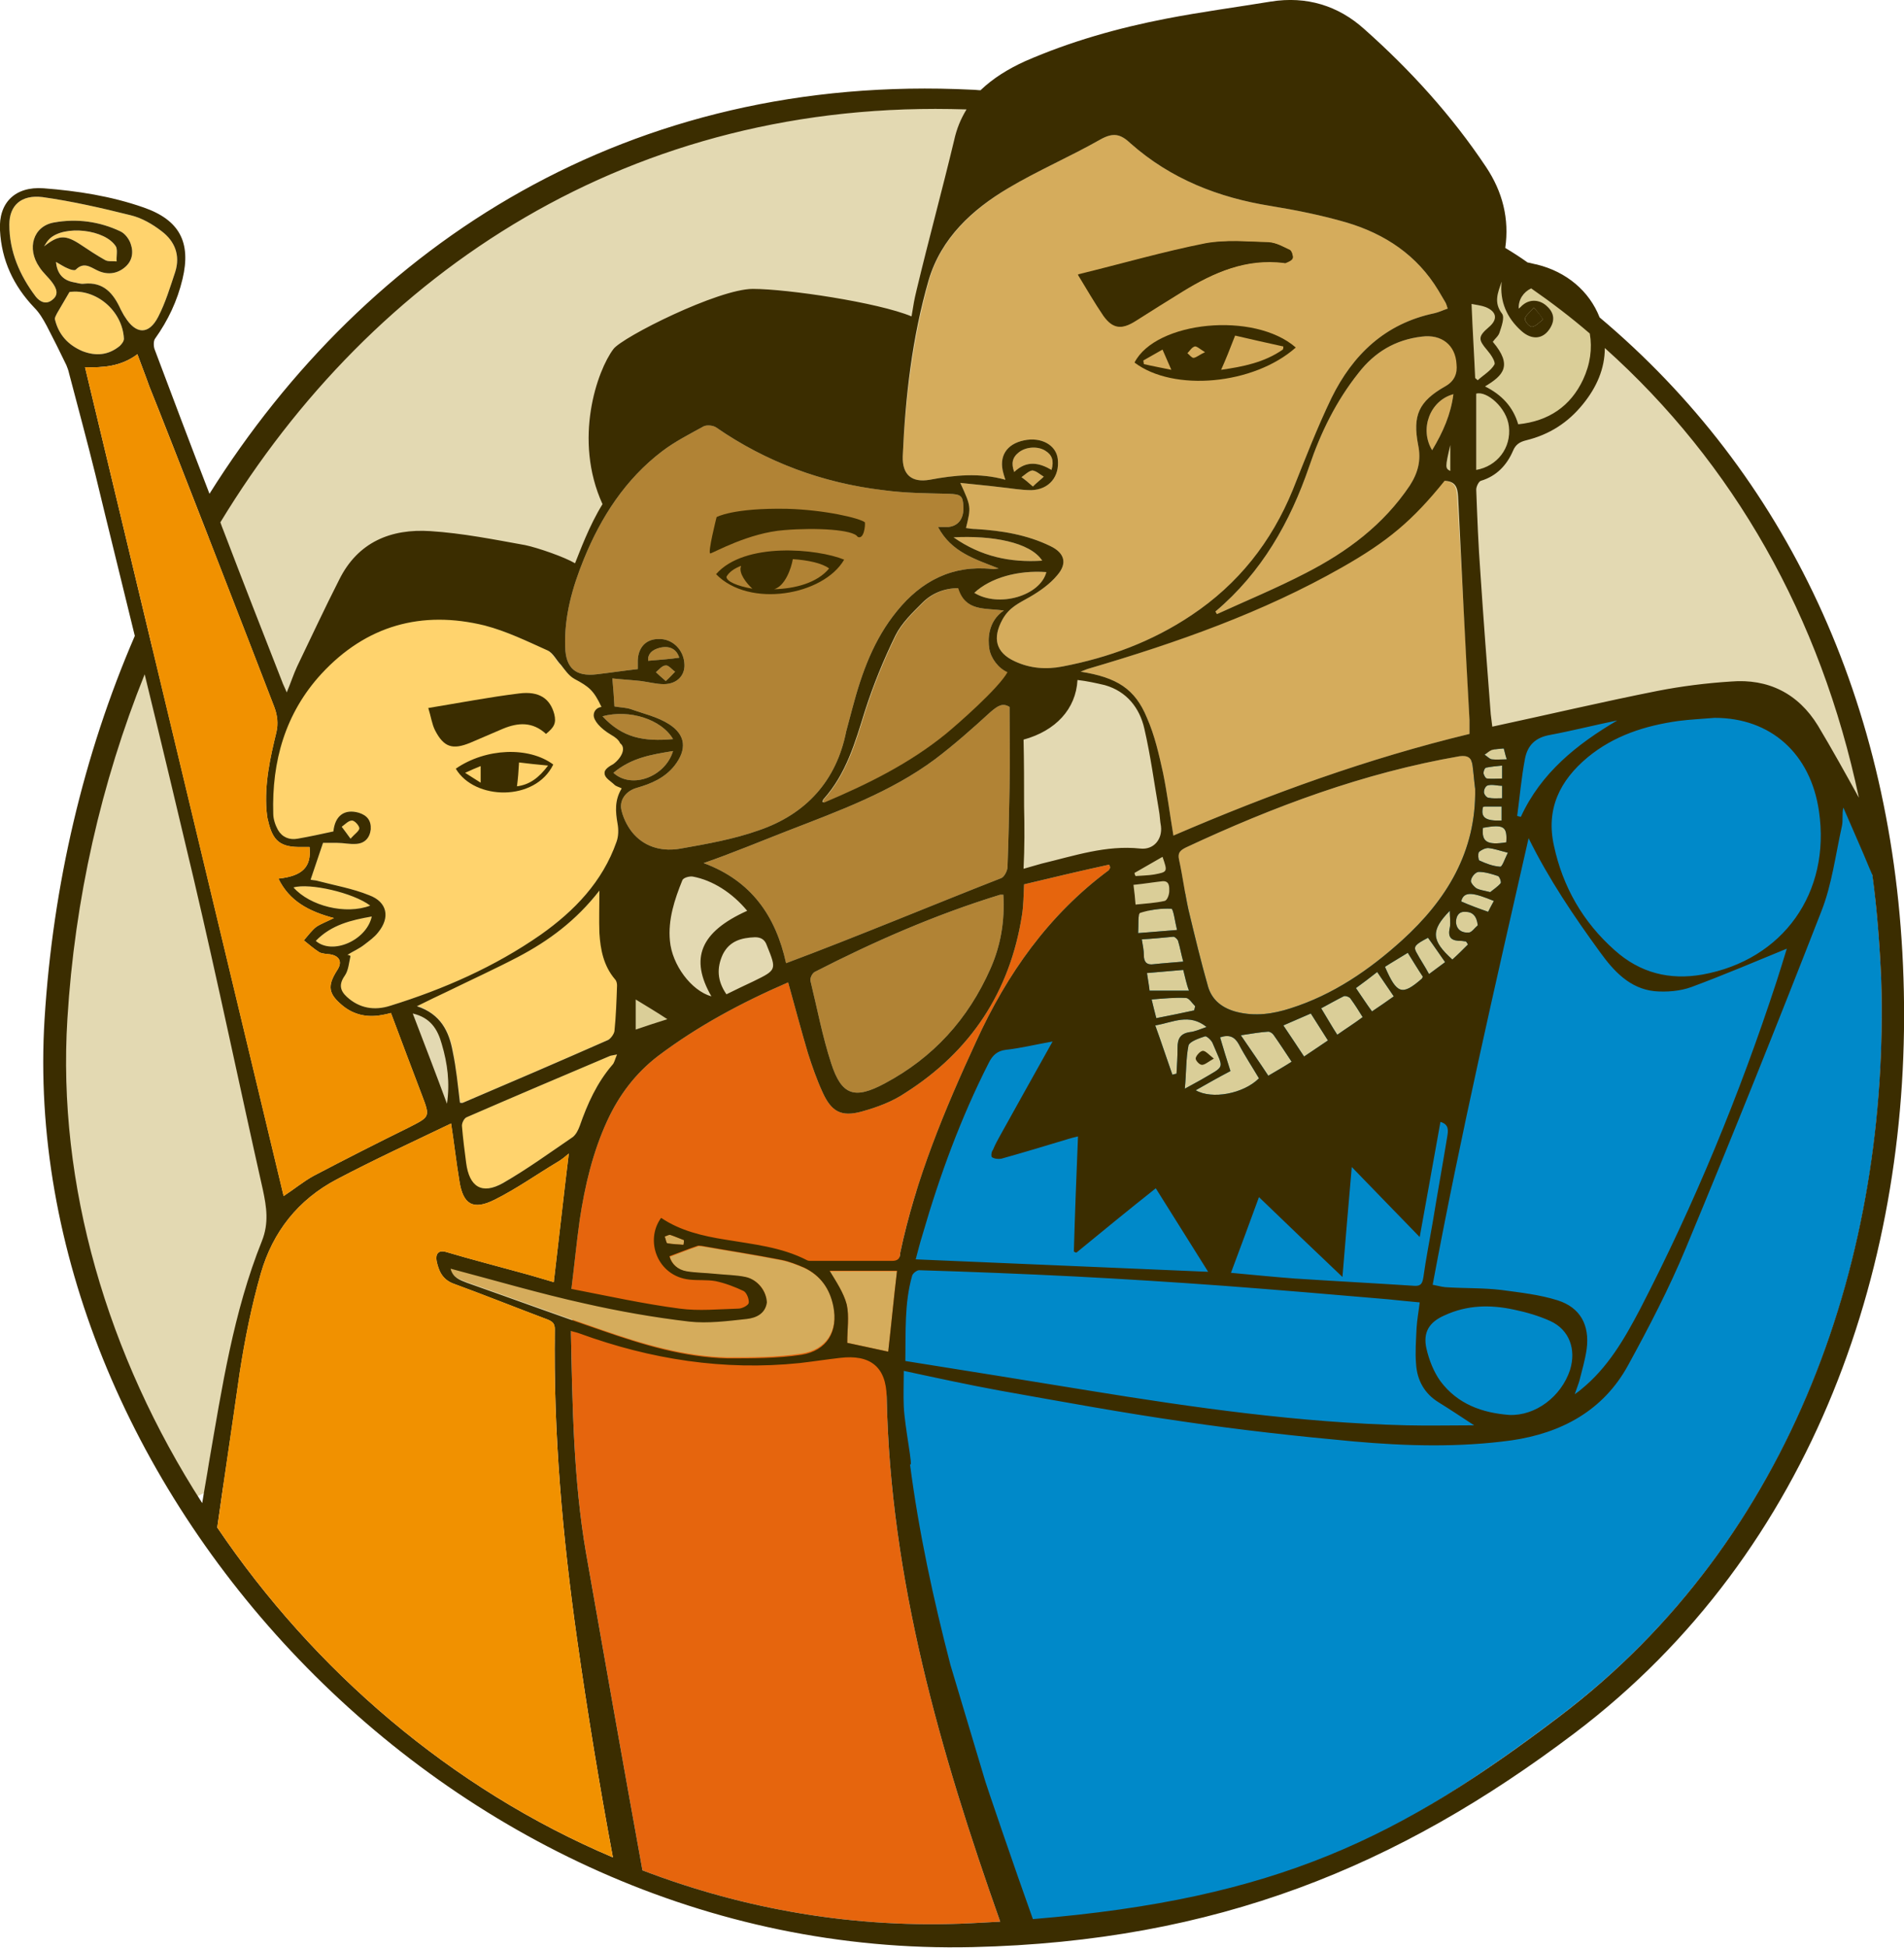 <svg xmlns="http://www.w3.org/2000/svg" xmlns:xlink="http://www.w3.org/1999/xlink" version="1.1" id="Layer_1" x="0" y="0" viewBox="0 0 367.2 375.5" xml:space="preserve" enable-background="new 0 0 367.2 375.5">
  <style type="text/css">
    
	.st0{fill:#E3D9B2;}
	.st1{fill:#E6650D;}
	.st2{fill:#B18335;}
	.st3{fill:#0089C9;}
	.st4{fill:#D5AC5C;}
	.st5{fill:#FFD36D;}
	.st6{fill:#FAB940;}
	.st7{fill:#3B2D00;}
	.st8{fill:#DACE98;}
	.st9{fill:#F19100;}

  </style>
  <path class="st0" d="M189.3 21.2C85 15.8 18 102.8 12.1 197.2c-1.9 31.4 7.3 63.7 24.7 91.9 57.9-28.7 296.3-121 322.7-133.7C343.5 77.4 281 25.9 189.3 21.2z"/>
  <path class="st1" d="M110.2 248.5c0.6-4.8 1-9 1.6-13.3 1-6.6 2.5-13 5.3-19.1 2.3-5 5.5-9.2 9.8-12.5 7.7-5.8 16.1-10.3 25.1-14.2 1.3 4.7 2.5 9.2 3.8 13.6 0.8 2.5 1.7 5.1 2.8 7.5 1.7 3.8 3.6 4.9 7.6 3.8 2.9-0.8 5.9-1.9 8.4-3.6 12.6-8 20.2-19.5 22.5-34.3 0.3-1.9 0.3-3.8 0.4-5.9 5.4-1.3 10.9-2.6 16.4-3.8 0.1 0.2 0.2 0.4 0.2 0.6 -0.1 0.2-0.2 0.4-0.3 0.5 -11.6 8.6-19.6 20-25.5 32.9 -6.1 13.2-11.7 26.6-14.7 40.9 0 1.1-2.7 21.9-2.6 27.7 0.7 35.2 10.3 68.4 21.9 101.2 -1.9 0.1-3.8 0.2-5.7 0.3 -22.3 1.1-43.7-2.7-63.3-10.2 -3.7-20.4-7.3-40.8-10.9-61.3 -2.4-14-2.6-28.3-2.9-42.7C110.7 256.8 110.2 248.5 110.2 248.5z"/>
  <path class="st2" d="M182.9 95.2c2.4 0.1 2.8 0.3 2.9 2.5 0.1 2.2-0.9 3.7-2.9 3.9 -0.6 0-1.1 0-2 0 2.6 4.9 7.2 6.2 11.7 8 -0.4 0-0.9 0.2-1.3 0.1 -7.6-0.8-13.6 2.3-18.3 8.1 -4.5 5.5-6.8 11.9-8.6 18.7 -0.4 1.5-0.8 3-1.2 4.5 -1.9 9.6-7.8 16-16.9 19.1 -4.8 1.7-9.9 2.6-15 3.5 -3.3 0.6-6.6-0.1-9-2.7 -1.1-1.2-2-2.9-2.4-4.5 -0.6-2.1 0.8-3.9 2.9-4.5 2.8-0.8 5.4-1.9 7.3-4.3 2.4-3.1 2.2-5.9-1.1-8 -2.2-1.4-4.9-2-7.4-2.9 -1-0.3-2-0.3-3.1-0.5 -0.1-1.7-0.2-3.3-0.4-5.4 1.8 0.2 3.7 0.3 5.5 0.5 1.5 0.2 3 0.6 4.4 0.6 2.6 0 4.1-1.7 4-3.8 -0.1-2.8-2.3-5-5-4.9 -2.4 0-3.9 1.6-4 4.1 0 0.6 0 1.3 0 1.7 -2.7 0.3-5.3 0.7-7.9 1 -4.1 0.5-6-1.2-6.1-5.3 -0.2-5.9 1.4-11.5 3.6-16.9 3.3-8.1 8-15.4 15.1-20.8 2.5-1.9 5.3-3.3 8-4.8 0.6-0.3 1.8-0.2 2.4 0.2 9.7 6.7 20.5 10.7 32.2 12.1C174.7 95.1 178.8 95.1 182.9 95.2z"/>
  <path class="st3" d="M180 226.1c5.3-15 19.7-40.3 19.7-40.3s93.4-43.6 97.7-45.6c5-1.2 41.8-9 41-6 13.8 11.2 17 22 17.1 21.3 1.1 2.5 2.2 5.1 3.3 7.6 0.8 1.8 1.5 3.6 2.3 5.4 0.9 6.6 1.4 13.3 1.7 20.2 1.7 52.7-16.5 107.7-61.9 142.1 -30.7 23.3-56.6 37.1-103.9 41 -0.3 1.2-12-37.3-17.7-59.3C167 264.1 174.7 241.1 180 226.1z"/>
  <path class="st4" d="M283.4 138.8c0 0.8 0 1.7 0 2.7 -19.5 4.7-38.3 11.5-57.1 19.6 -0.7-4.2-1.2-8.2-2-12.1 -0.8-3.6-1.6-7.2-3.1-10.6 -2.3-5.6-5.8-7.8-12.8-8.9 0.8-0.3 1.2-0.5 1.6-0.6 16.8-5 33.3-10.8 48.6-19.5 8.8-5 13.6-9 19.8-16.7 1.9 0.1 2.5 1 2.6 3C281.9 110 282.7 124.4 283.4 138.8z"/>
  <path class="st4" d="M281 70.1c0.1 1.9-0.5 3.4-2.3 4.4 -5.1 2.9-6.3 5.6-5.2 11.3 0.6 2.9 0 5.3-1.6 7.8 -5.1 7.6-12.1 12.8-20.1 16.9 -5.6 2.9-11.4 5.3-17.1 7.9 -0.1-0.2-0.2-0.3-0.3-0.5 8.9-7.5 14.4-17.2 18.1-28 2.2-6.5 5.2-12.6 9.5-18 3.1-4 7.1-6.4 12.2-7C278.1 64.4 280.8 66.5 281 70.1z"/>
  <path class="st4" d="M179.2 54c2.3-8 8.3-13.5 15.2-17.7 5.7-3.4 12-6.1 17.8-9.4 2.5-1.4 3.9-1.1 5.9 0.8 7.7 6.8 16.9 10.4 26.9 12 4.9 0.8 9.9 1.8 14.7 3.2 7.4 2.2 13.6 6.3 17.7 13.1 0.4 0.7 0.9 1.5 1.3 2.2 0.2 0.3 0.3 0.7 0.5 1.3 -0.9 0.3-1.7 0.7-2.6 0.9 -9.5 2-15.7 8-19.8 16.3 -2.8 5.8-5.1 11.8-7.5 17.8 -4.1 10-10.5 18.1-19.5 24.1 -7.6 5.1-16 8.2-24.9 9.9 -3.1 0.6-6.2 0.4-9.2-1 -3.7-1.7-4.3-4.5-2.4-8 1.3-2.4 3.2-3.2 5.3-4.4 1.9-1.1 3.9-2.5 5.3-4.2 2-2.3 1.4-4.3-1.3-5.6 -4.5-2.2-9.4-3-14.4-3.3 -0.6 0-1.3-0.1-1.9-0.2 1-4.1 1-4.1-1.1-8.7 2.7 0.3 5.1 0.5 7.5 0.8 2.1 0.2 4.1 0.6 6.2 0.6 3.4-0.1 5.5-2.6 5.1-6 -0.3-2.7-3.2-4.3-6.5-3.6 -3.4 0.7-4.9 3.1-4 6.3 0.1 0.4 0.2 0.7 0.4 1.3 -5-1.4-9.8-0.9-14.6 0 -3.5 0.6-5.3-1-5.2-4.5C174.7 76.4 176.1 65 179.2 54z"/>
  <path class="st4" d="M195.6 91c-0.6-1.6-0.4-2.8 0.9-3.8 1.4-1.1 3.7-1.2 5.1-0.3 1.3 0.8 1.7 1.9 1.2 3.7C200.4 89.2 198 88.7 195.6 91z"/>
  <path class="st4" d="M201.3 91.9c-0.6 0.6-1.3 1.1-2.1 1.9 -0.9-0.8-1.5-1.3-2.2-1.8 0.7-0.5 1.4-1.2 2.1-1.3C199.9 90.8 200.6 91.5 201.3 91.9z"/>
  <path class="st2" d="M129.8 144.8c-1.5 5-8 7.4-11.5 4.2C121.8 146.1 125.5 145.5 129.8 144.8z"/>
  <path class="st2" d="M116.2 138.1c5.2-1.4 11.4 0.6 13.6 4.4C124.2 143 120.1 142.3 116.2 138.1z"/>
  <path class="st2" d="M130.2 129.5c-0.5 0.5-1 1.1-1.8 1.8 -0.8-0.7-1.4-1.2-1.9-1.7 0.6-0.5 1.2-1.3 1.9-1.3C128.9 128.2 129.6 129.1 130.2 129.5z"/>
  <path class="st2" d="M193.1 169.3c-12.8 5-28.1 11.4-41.5 16.4 -2-9.1-6.7-15.9-15.9-19.3 5-1.7 12-4.6 16.4-6.3 9.8-3.8 19.7-7.4 28.2-13.7 3.7-2.8 7.2-5.9 10.7-9.1 1.3-1.1 2.3-1.9 3.7-1 0 5.2 0.1 10.4 0 15.6 -0.1 5.1-0.2 10.3-0.4 15.4C194.2 168.1 193.6 169.1 193.1 169.3z"/>
  <path class="st2" d="M193.6 117.7c-3.1 2.1-3.1 5.6-2.8 7.4s1.7 3.7 3.6 4.5c-1.7 3.1-9.7 10.1-11.9 11.9 -7 5.7-15.1 9.7-23.4 13.2 -0.1 0-0.2 0-0.4-0.1 0.1-0.2 0.1-0.4 0.2-0.5 4.4-4.9 6.1-10.9 8-17 1.6-5 3.6-9.9 5.9-14.6 1.2-2.4 3.3-4.4 5.2-6.3 1.8-1.8 4.2-2.8 6.9-2.8C186.2 117.9 189.8 117.2 193.6 117.7z"/>
  <path class="st5" d="M65.9 159.4c0.7-0.5 1.3-1.2 2.1-1.2 0.5 0 1.4 1 1.4 1.5s-0.9 1.1-1.7 2C66.9 160.7 66.4 160.1 65.9 159.4z"/>
  <path class="st5" d="M87.4 202.7c-0.7-3.9-2.4-7.2-6.9-8.8 2.2-1.1 4.1-2 6-2.9 4.5-2.2 9.1-4.3 13.5-6.6 5.9-3.1 11.2-7 15.7-12.8 0 3.1-0.1 5.6 0 8.2 0.2 3.2 0.8 6.3 3 8.9 0.3 0.3 0.4 0.8 0.4 1.2 -0.1 2.9-0.2 5.9-0.5 8.8 -0.1 0.6-0.7 1.4-1.2 1.7 -9.3 4.1-18.6 8.1-28 12.1 -0.2 0.1-0.4 0-0.6 0C88.3 209.3 88 206 87.4 202.7z"/>
  <path class="st5" d="M61.8 129.8c8.6-9.3 19.3-12.3 31.5-9.3 4.2 1.1 8.1 3 12.1 4.8 1.1 0.5 1.7 1.9 2.6 2.8 0.9 1 1.7 2.2 2.8 2.8 2.8 1.5 3.7 2.2 5.2 5.4 -0.9 0.1-1.5 0.8-1.5 1.6 0 1 1.2 2.5 3.4 3.8 0.7 0.4 1.4 0.9 1.7 1.6 1.2 0.9 0.3 2.8-1.3 4 -0.7 0.4-1.8 1-1.7 1.8 0 0.9 1.2 1.5 1.9 2.2 0.3 0.3 0.8 0.4 1.4 0.7 -1.4 2.3-1.2 4.5-0.8 6.8 0.2 1.1 0.2 2.4-0.2 3.5 -2.7 7.7-8.1 13.3-14.6 17.9 -8.9 6.2-18.7 10.5-29 13.7 -3.1 1-6 0.5-8.4-1.7 -1.3-1.2-1.6-2.4-0.4-4.1 0.7-1 0.8-2.5 1.1-3.8 -0.2-0.1-0.4-0.2-0.6-0.2 1.1-0.7 2.3-1.2 3.3-2 0.9-0.7 1.9-1.4 2.6-2.3 2.4-2.9 1.8-5.9-1.7-7.2 -3.2-1.3-6.7-1.9-10.1-2.8 -0.4-0.1-0.9-0.1-1.2-0.2 0.8-2.3 1.5-4.5 2.4-7.1 0.5 0 1.6 0 2.7 0 1.2 0 2.5 0.3 3.7 0.2 1.6-0.1 2.6-1.1 2.8-2.8 0.1-1.7-0.7-2.7-2.3-3.2 -2.8-0.8-4.6 0.6-4.9 3.6 -2.3 0.5-4.6 1-6.9 1.4 -1.6 0.3-3-0.3-3.8-1.7 -0.5-0.9-0.9-2.1-0.9-3.1C52.3 146.6 54.8 137.3 61.8 129.8z"/>
  <path class="st5" d="M71.7 176.7c-1 4.6-7.6 7.5-10.8 4.7C63.9 178.3 67.7 177.4 71.7 176.7z"/>
  <path class="st5" d="M56.6 171.1c3.1-0.9 11.5 1 14.8 3.5C66.7 176.4 59.8 174.7 56.6 171.1z"/>
  <path class="st2" d="M127.2 124.9c-1.5 0.4-2.3 1.2-2.2 2.5 2.1-0.2 4.1-0.3 6-0.6C130.5 125.2 129.2 124.4 127.2 124.9z"/>
  <path class="st4" d="M201.8 110.3c-1.2 4.6-9.2 6.9-13.9 4C191 111.4 196.3 109.9 201.8 110.3z"/>
  <path class="st4" d="M183.9 103.6c7.3-0.4 14.8 0.9 17.1 4.5C194.8 108.5 189.2 107.3 183.9 103.6z"/>
  <path class="st4" d="M276.2 86.8c-2.5-4.1-0.4-9.6 4.1-10.8C279.8 79.9 278.3 83.3 276.2 86.8z"/>
  <path class="st4" d="M128.7 239.7c-0.2 0-0.3-0.8-0.5-1.3 0.4-0.1 0.8-0.4 1.1-0.3 0.9 0.3 1.8 0.7 2.6 1 0 0.3 0 0.6-0.1 0.9C130.9 239.9 129.8 239.9 128.7 239.7z"/>
  <path class="st6" d="M72.5 220.6"/>
  <path class="st7" d="M137 106.7c0.6-0.1 7.4-4 14.3-4.5 6.1-0.5 13.3-0.1 14.1 1.3 1.2 0.6 1.5-2.1 1.4-2.8 -1-0.8-7.7-2.4-15-2.6 -10.5-0.2-13.6 1.6-13.6 1.6S136.4 106.8 137 106.7z"/>
  <path class="st7" d="M138.1 110.7c6.4 6.6 20.7 4.1 24.7-2.8C157.7 105.8 143.6 104.4 138.1 110.7zM140.1 111.2c0.5-0.9 1.5-1.6 2.8-2.1 0 0 0 0 0 0.1 -0.5 1.3 1.1 3.3 2.2 4.3C142.2 113 140.1 112.1 140.1 111.2zM159.9 109.6c-2.3 2.8-6.6 3.9-10.6 4 2.1-0.6 3.3-4 3.6-5.8C155.9 108 158.6 108.6 159.9 109.6z"/>
  <path class="st7" d="M219 61.8c3-1.9 6-3.8 9.1-5.7 6-3.6 12.3-6.4 19.5-5.5 0.1 0 0.3 0.1 0.4 0 0.5-0.3 1.2-0.5 1.3-0.9s-0.2-1.3-0.5-1.5c-1.3-0.6-2.7-1.4-4.1-1.5 -4.1-0.1-8.3-0.5-12.2 0.2 -8.1 1.6-16 3.9-24.6 6 1.8 2.8 3.2 5.4 5 7.8C214.7 63.4 216.4 63.5 219 61.8z"/>
  <path class="st7" d="M218.8 69.9c7.5 5.7 23 4.3 31.1-2.9C241.9 60 222.9 61.9 218.8 69.9zM220.6 70.2c0-0.2-0.1-0.5-0.1-0.7 1.2-0.7 2.5-1.4 3.7-2.1 0.6 1.4 1.1 2.5 1.7 3.9C224 70.9 222.3 70.6 220.6 70.2zM230.2 69c-0.4 0-0.8-0.6-1.2-0.9 0.5-0.5 0.8-1.1 1.4-1.3 0.4-0.1 1 0.5 2 1.1C231.3 68.4 230.8 68.9 230.2 69zM238.2 64.7c3 0.7 6.1 1.4 9.3 2.1 0 0.2 0 0.4-0.1 0.6 -3.6 2.5-7.7 3.3-11.9 3.9C236.4 69.3 237.2 67.3 238.2 64.7z"/>
  <path class="st7" d="M90.7 143.2c2.1-0.9 4.2-1.8 6.3-2.7 2.9-1.2 5.7-1.4 8.3 1 1.6-1.3 2-2.1 1.6-3.8 -0.8-3-2.9-4.5-6.8-4 -5.7 0.7-11.4 1.8-17.5 2.8 0.5 1.6 0.7 3.1 1.3 4.3C85.6 144.1 87.3 144.6 90.7 143.2z"/>
  <path class="st7" d="M87.9 148.2c3.6 6.1 15.3 6.4 18.8-0.8C102 143.9 93.7 144.2 87.9 148.2zM92.7 150.9c-1-0.6-1.7-1.1-3-1.9 1.3-0.6 2-0.9 3-1.3C92.7 148.7 92.7 149.7 92.7 150.9zM100.1 147c1.6 0.2 3.4 0.4 5.6 0.6 -1.8 2.4-3.6 3.7-6 4C99.9 150.1 100 148.8 100.1 147z"/>
  <path class="st5" d="M10.1 57.8c-1.2 1-2.4 0.4-3.2-0.6 -3.1-4.1-5.1-8.7-5.1-13.9 0-3.7 2.3-5.8 6.4-5.3 5.7 0.8 11.4 2.1 17 3.5 2.1 0.5 4.2 1.7 6 3.1 2.5 1.9 3.6 4.6 2.6 7.8 -1 3-1.9 6-3.3 8.7 -1.8 3.5-4.3 3.4-6.4 0 -0.3-0.4-0.5-0.9-0.8-1.4 -1.4-3.1-3.3-5.4-7.1-5 -0.7 0.1-1.4-0.2-2.1-0.3 -2-0.4-3.1-1.7-3.3-3.9 0.9 0.5 1.6 1 2.4 1.3 0.4 0.2 1.2 0.4 1.4 0.2 1.5-1.5 2.7-0.6 4.1 0.1 1.8 0.9 3.7 0.8 5.3-0.5 1.5-1.2 1.8-2.9 1.2-4.6 -0.3-0.9-1.1-2-2-2.4 -4-1.9-8.4-2.5-12.8-1.7 -4 0.7-5.3 5-2.8 8.6 0.7 1.1 1.7 1.9 2.5 3C10.9 55.6 11.4 56.8 10.1 57.8z"/>
  <path class="st5" d="M10.6 61.6c-0.1-0.3 0.2-0.8 0.4-1.2 0.7-1.2 1.4-2.4 2.4-4.1 5-0.7 10.2 3.5 10.5 9 0 0.5-0.4 1-0.8 1.4 -2.2 1.8-4.6 2-7.2 1C13.1 66.5 11.3 64.5 10.6 61.6z"/>
  <path class="st5" d="M22.5 50.4c-0.8-0.1-1.7 0.1-2.3-0.3 -1.6-0.9-3.1-1.9-4.6-2.9 -3-2-4.3-1.9-7.1 0.3 0.3-0.5 0.6-1 1-1.4 2.8-2.8 10.9-1.9 12.9 1.5C22.7 48.4 22.4 49.5 22.5 50.4z"/>
  <path class="st6" d="M181.5 348.2l12.1 5.6"/>
  <path class="st8" d="M224.2 169.9c1.4-0.1 1.3 1.2 1.3 1.9s-0.4 1.8-0.9 1.9c-1.8 0.4-3.7 0.5-5.6 0.7 -0.1-1.3-0.2-2.3-0.4-3.8C220.6 170.4 222.4 170.1 224.2 169.9z"/>
  <path class="st8" d="M218.8 168.3c1.8-1 3.6-2.1 5.4-3.1 1 2.9 1 2.9-1.6 3.4 -1.2 0.2-2.4 0.2-3.6 0.3C218.9 168.7 218.8 168.5 218.8 168.3z"/>
  <path class="st8" d="M219.9 176c1.9-0.6 4-0.9 6-0.8 0.4 0 0.7 2.5 1.1 4.1 -2.6 0.2-4.8 0.4-7.5 0.6C219.6 178.3 219.4 176.2 219.9 176z"/>
  <path class="st8" d="M226.3 180.6c0.3 0 0.8 0.5 0.9 0.8 0.4 1.3 0.6 2.6 1 4 -2.2 0.2-3.9 0.3-5.7 0.5 -1.3 0.2-1.9-0.4-1.9-1.7 0-1-0.2-1.9-0.4-3.1C222.2 181 224.2 180.8 226.3 180.6z"/>
  <path class="st8" d="M229.2 201.6c0.2-0.8 2-1.4 3.2-1.8 0.3-0.1 1.3 0.8 1.5 1.4 2.1 5.1 2.6 4.1-2.3 7 -0.9 0.5-1.8 1-3.1 1.7C228.8 206.8 228.7 204.1 229.2 201.6z"/>
  <path class="st8" d="M228.2 187c0.3 1.2 0.7 3 1.1 4 -2.6 0-5 0-7.6 0 -0.1-1-0.3-2-0.5-3.4C223.6 187.4 225.8 187.2 228.2 187z"/>
  <path class="st8" d="M228.7 192.4c0.6 0 1.2 1 1.8 1.6 -0.1 0.3-0.1 0.5-0.2 0.8 -2.3 0.5-4.7 1-7.3 1.5 -0.3-1.2-0.6-2.3-0.9-3.6C224.4 192.5 226.6 192.3 228.7 192.4z"/>
  <path class="st8" d="M232.7 198c-1.4 0.5-2.3 0.9-3.3 1 -1.8 0.3-2.3 1.3-2.3 3s-0.1 3.3-0.2 5c-0.3 0.1-0.5 0.1-0.8 0.2 -1.1-3.1-2.1-6.2-3.3-9.5C226.3 197.1 229.3 195.3 232.7 198z"/>
  <path class="st7" d="M230.6 204c-0.1 0.4 0.7 1.3 1.2 1.3 0.6 0 1.2-0.6 2.3-1.2 -1-0.8-1.6-1.5-2.1-1.5S230.7 203.5 230.6 204z"/>
  <path class="st8" d="M230.6 210.2c2.3-1.3 4.4-2.5 6.7-3.7 -0.7-2.2-1.4-4.4-2-6.5 1.8-0.6 2.8-0.1 3.6 1.3 1.2 2.3 2.6 4.4 3.9 6.6C239.8 210.9 233.7 212 230.6 210.2z"/>
  <path class="st8" d="M247.5 197.7c1.9-0.8 3.4-1.5 5.3-2.3 1 1.6 2.1 3.3 3.3 5.2 -1.6 1.1-3 2-4.6 3.1C250.2 201.7 248.9 199.8 247.5 197.7z"/>
  <path class="st8" d="M249.1 204.7c-1.4 0.9-2.8 1.7-4.5 2.7 -1.7-2.6-3.4-5-5.3-7.8 2-0.3 3.7-0.6 5.3-0.7 0.3 0 0.8 0.3 1 0.6C246.8 201.2 247.9 202.9 249.1 204.7z"/>
  <path class="st8" d="M254.8 194.4c1.5-0.8 2.9-1.6 4.3-2.3 0.3-0.2 1.2 0.1 1.4 0.5 0.8 1.1 1.5 2.2 2.3 3.5 -1.6 1.2-3.2 2.2-4.9 3.4C256.8 197.8 255.9 196.2 254.8 194.4z"/>
  <path class="st8" d="M261.5 190.5c1.4-1 2.7-2 4.1-3.1 1.1 1.6 2.1 3.1 3.2 4.7 -1.4 1-2.7 1.9-4.2 2.9C263.5 193.5 262.6 192.1 261.5 190.5z"/>
  <path class="st8" d="M267.1 186.4c1.4-0.9 2.8-1.7 4.4-2.7 1 1.6 1.9 3.1 2.9 4.6 -0.1 0.2-0.1 0.3-0.2 0.4C270.4 192 269.4 191.7 267.1 186.4z"/>
  <path class="st8" d="M273.1 183.5c-0.5-1-0.2-1.4 2.3-2.7 1.1 1.5 2.1 3 3.3 4.7 -1.1 0.8-2 1.5-3.1 2.3C274.8 186.3 273.9 185 273.1 183.5z"/>
  <path class="st8" d="M279.6 175.6c0 1.3 0.2 2.3 0 3.3 -0.5 2.1 0.6 2.5 2.2 2.5 0.3 0 0.6 0.1 0.9 0.1 0.2 0.2 0.3 0.4 0.4 0.6 -1 1-2 2-3 2.9C276 181.3 275.9 179.4 279.6 175.6z"/>
  <path class="st8" d="M287 163.5c1.1 0.1 2.2 0.5 3.8 0.9 -0.6 1.2-1.1 2.8-1.5 2.7 -1.4-0.1-2.7-0.6-4-1.2 -0.2-0.1-0.3-1.2-0.1-1.6C285.6 163.9 286.4 163.5 287 163.5z"/>
  <path class="st8" d="M285.2 168.1c1.2 0 2.5 0.4 3.7 0.8 0.3 0.1 0.7 1.2 0.5 1.4 -0.6 0.7-1.4 1.2-2 1.7 -1.2-0.3-2-0.4-2.6-0.7 -0.5-0.3-1.3-1.2-1.1-1.6C283.8 169 284.6 168.1 285.2 168.1z"/>
  <path class="st8" d="M280.8 177.8c0-1.1 0.5-2.1 1.8-2 1.4 0 2.2 0.8 2.4 2.6 -0.6 0.5-1.1 1.3-1.7 1.4C282 179.9 280.9 179.3 280.8 177.8z"/>
  <path class="st8" d="M281.8 173.8c0.5-2.2 2.6-1.6 6.3-0.1 -0.5 0.9-0.9 1.7-1.1 2.1C285 175.1 283.4 174.5 281.8 173.8z"/>
  <path class="st8" d="M286.6 148c1-0.2 2.1-0.3 3.1-0.4 0 1 0 1.6 0 2.5 -1 0-1.8 0.1-2.9 0 -0.3 0-0.6-0.6-0.7-1C286.1 148.7 286.3 148.1 286.6 148z"/>
  <path class="st8" d="M286.3 145.5c0.5-0.3 0.9-0.7 1.4-0.9 0.7-0.2 1.4-0.2 2.3-0.3 0.2 0.6 0.3 1.3 0.6 2.1 -1.1 0-2 0.1-2.9 0C287.2 146.3 286.8 145.8 286.3 145.5z"/>
  <path class="st8" d="M287 151.4c0.9-0.2 1.7 0.1 2.7 0.1 0 0.9 0 1.6 0 2.4 -1 0-1.7 0.1-2.7-0.1 -0.4-0.1-0.9-0.8-0.8-1.2C286.2 152.2 286.5 151.5 287 151.4z"/>
  <path class="st8" d="M286.4 155.5c1.1 0 2.2 0 3.2 0 0 0.9 0 1.7 0 2.7 -3 0.1-4.1-0.5-3.6-2.6C286.3 155.5 286.3 155.5 286.4 155.5z"/>
  <path class="st8" d="M286 159.6c4-0.7 4.7-0.3 4.5 2.8C286.8 163 285.7 162.3 286 159.6z"/>
  <path class="st8" d="M128.7 196.5c-2.2 0.7-4.1 1.3-6.1 2 0-2 0-3.8 0-5.8C124.7 194 126.6 195.1 128.7 196.5z"/>
  <path class="st8" d="M279.7 85.8c0 2 0 3.5 0 5C278.7 90.3 278.7 90.1 279.7 85.8z"/>
  <path class="st7" d="M207.9 53c8.6-2.1 16.5-4.4 24.6-6 3.9-0.8 8.2-0.4 12.2-0.2 1.4 0 2.8 0.8 4.1 1.5 0.3 0.2 0.6 1.1 0.5 1.5s-0.8 0.7-1.3 0.9c-0.1 0.1-0.3 0-0.4 0 -7.3-0.9-13.5 1.8-19.5 5.5 -3.1 1.9-6.1 3.8-9.1 5.7 -2.7 1.7-4.4 1.5-6.2-1C211.1 58.4 209.6 55.8 207.9 53z"/>
  <path class="st7" d="M294.1 61.5c0-0.6 0.9-1.2 1.7-2.2 0.9 1 1.4 1.6 1.8 2.3 -0.7 0.5-1.4 1.3-2.1 1.4C295.1 63.1 294.1 62.1 294.1 61.5z"/>
  <path class="st8" d="M305.3 73.2c-2.4 5.1-6.6 8-12.5 8.6 -1-3.4-3.2-5.7-6.4-7.3 3.5-2.1 5.4-4 1.5-8.6 0.4-0.6 1.1-1.1 1.3-1.8 0.4-1.2 1-2.9 0.5-3.6 -1.7-2.2-0.8-4.1-0.1-6.2 -0.4 3.8 1 7 3.8 9.5 2 1.8 4.1 1.6 5.4-0.3 1.1-1.6 1-3.1-0.4-4.4 -1.3-1.3-3.2-1.5-4.6-0.4 -0.3 0.2-0.5 0.5-0.9 0.8 -0.2-2.7 2.6-5 5.6-4.2 2 0.5 4.2 1.6 5.4 3.2C307.3 62.9 307.7 68.1 305.3 73.2z"/>
  <path class="st8" d="M284.7 75.9c2-0.6 5.9 2.7 6.3 6.3 0.5 4.2-2.3 7.7-6.3 8.4C284.7 85.7 284.7 80.8 284.7 75.9z"/>
  <path class="st8" d="M286.8 67.5c0.7 0.8 1.7 2.3 1.4 2.8 -0.7 1.2-2.1 2-3.2 3 -0.2-0.1-0.3-0.3-0.5-0.4 -0.2-4.6-0.5-9.2-0.7-14.3 1 0.2 1.9 0.3 2.7 0.6 2.2 0.9 2.4 2.4 0.6 3.9C285 64.9 285.1 65.5 286.8 67.5z"/>
  <path class="st4" d="M284 147.6c0.2 1.5 0.3 3 0.5 4.5 0.2 12.1-5.5 21.4-14.1 29.2 -6.3 5.7-13.3 10.5-21.5 13.1 -3.4 1.1-6.8 1.6-10.4 0.7 -2.7-0.7-4.7-2.2-5.5-4.8 -1.4-4.9-2.6-9.9-3.8-14.9 -0.7-3.2-1.1-6.4-1.8-9.6 -0.3-1.3 0.1-1.8 1.3-2.4 16.9-7.9 34.3-14.4 52.8-17.6C283.1 145.6 283.8 146.1 284 147.6z"/>
  <path class="st2" d="M191 186.8c-4.3 9.7-11 17.1-20.4 22.1 -5.8 3.1-8.3 2.3-10.3-3.9 -1.7-5.2-2.7-10.6-4-15.9 -0.1-0.5 0.3-1.4 0.8-1.7 11.5-5.9 23.4-11.1 35.8-14.9 0.1 0 0.3 0 0.6 0C193.8 177.6 193 182.3 191 186.8z"/>
  <path class="st5" d="M96.9 228.1c-4.1 2.3-6.5 0.7-7.1-3.9 -0.3-2.3-0.6-4.6-0.8-7 0-0.6 0.5-1.5 1-1.8 9.2-4 18.4-7.9 27.6-11.8 0.2-0.1 0.5-0.1 1.4-0.3 -0.4 0.9-0.5 1.6-0.9 2 -3 3.5-4.8 7.5-6.3 11.8 -0.3 0.8-0.7 1.6-1.3 2.1C105.9 222.3 101.6 225.5 96.9 228.1z"/>
  <path class="st4" d="M154.4 261c-4.7 0.7-9.5 0.7-14.2 0.7 -8.4-0.2-16.3-2.6-24.1-5.3 -8.8-3-17.5-6.2-26.3-9.3 -1.3-0.5-2.7-1-3.1-2.7 8.7 2.3 17.2 4.8 25.8 6.7 6.6 1.5 13.4 2.7 20.2 3.5 3.6 0.4 7.4-0.1 11.1-0.5 1.8-0.2 3.6-1 3.9-3.2 0.2-1.9-1.5-4.1-3.8-4.6 -1.9-0.4-3.9-0.4-5.8-0.6 -1.9-0.2-3.8-0.2-5.6-0.5 -1.7-0.3-2.9-1.4-3.3-2.9 1.9-0.7 3.6-1.4 5.4-2 0.2-0.1 0.5 0 0.8 0 5.1 0.9 10.3 1.7 15.4 2.7 1.5 0.3 3 0.9 4.4 1.5 3.1 1.5 4.9 4 5.6 7.4C161.6 256.6 159.4 260.3 154.4 261z"/>
  <path class="st4" d="M171.3 260.6c-2.8-0.6-5.5-1.2-7.9-1.7 0-2.6 0.4-5.1-0.1-7.3 -0.6-2.3-2.1-4.5-3.3-6.5 4.2 0 8.5 0 13 0C172.4 250 171.9 255.3 171.3 260.6z"/>
  <path class="st7" d="M367.1 188.6c-1.7-53.3-22.8-97.3-58.6-127.4 -2-5.1-6.4-8.8-12.1-10.2 -0.6-0.1-1.2-0.3-1.8-0.4 -1.4-1-2.8-1.9-4.3-2.8 0.8-5.6-0.5-10.8-3.7-15.6C280 22.3 272 13.5 263.1 5.6c-5-4.5-11.1-6.4-18-5.3 -6.7 1.1-13.5 2-20.2 3.3 -9.3 1.8-18.5 4.4-27.2 8.2 -3.3 1.5-6.2 3.3-8.6 5.6 -0.5 0-1-0.1-1.6-0.1C121.5 14 70.8 46.8 40.4 95.2c-3.6-9.3-7.1-18.6-10.6-27.9 -0.2-0.6-0.2-1.6 0.1-2 2.5-3.5 4.3-7.3 5.3-11.5 1.7-7.1-0.6-11.4-7.5-13.8 -6.3-2.2-12.8-3.2-19.3-3.7 -5.5-0.4-8.7 2.8-8.4 8.1 0.3 5.8 2.6 10.7 6.6 14.9 1 1 1.7 2.2 2.4 3.5 1.3 2.5 2.6 5.1 3.8 7.6 0.2 0.5 0.4 1 0.5 1.5 1.7 6.5 3.5 13.1 5.1 19.6 2.5 10.4 5.1 20.8 7.6 31.1 -9.9 22.9-15.8 48.1-17.4 73.8 -5.5 88.4 76.7 181.4 179 179 46.9-1.1 82-15.5 116-41.2C350.2 299 368.9 242.6 367.1 188.6zM358.5 153.8c-2.6-4.7-5.2-9.4-7.9-13.9 -3.8-6.2-9.6-9.1-16.8-8.5 -4.7 0.3-9.5 0.9-14.1 1.8 -10.6 2.1-21.2 4.6-31.9 6.9 -0.1-0.8-0.2-1.6-0.3-2.4 -0.7-9.1-1.4-18.2-2-27.3 -0.4-5.3-0.6-10.7-0.8-16 0-0.6 0.5-1.6 0.9-1.7 3-0.9 5-3 6.2-5.8 0.5-1.2 1.3-1.7 2.5-2 4.5-1.1 8.1-3.4 11-7 2.6-3.2 4.2-6.8 4.2-10.8C334.3 89.3 351.1 118.8 358.5 153.8zM300.4 250.7c-3.5-1.1-7.2-1.5-10.9-2 -3.4-0.4-6.8-0.3-10.2-0.5 -0.8 0-1.6-0.2-3-0.5 5.4-29 12-57.5 18.5-86.1 3.9 7.9 8.7 15 13.8 22 2.6 3.6 5.7 7 10.5 7.5 2.3 0.2 4.9 0 7.1-0.8 6.2-2.3 12.3-4.9 18.4-7.4 -0.6 2-1.3 4.2-2 6.4 -7.1 21.7-15.8 42.8-26.3 63.1 -3 5.7-6.2 11.3-11.4 15.5 -0.2 0.2-0.5 0.4-1.2 0.9 0.4-1.2 0.7-1.9 0.9-2.6 0.5-2 1.1-4 1.4-6.1C306.6 255.5 304.8 252.1 300.4 250.7zM163.3 251.5c-0.6-2.3-2.1-4.5-3.3-6.5 4.2 0 8.5 0 13 0 -0.6 5-1.1 10.3-1.7 15.6 -2.8-0.6-5.5-1.2-7.9-1.7C163.4 256.2 163.8 253.8 163.3 251.5zM143.8 246.2c-1.9-0.4-3.9-0.4-5.8-0.6 -1.9-0.2-3.8-0.2-5.6-0.5 -1.7-0.3-2.9-1.4-3.3-2.9 1.9-0.7 3.6-1.4 5.4-2 0.2-0.1 0.5 0 0.8 0 5.1 0.9 10.3 1.7 15.4 2.7 1.5 0.3 3 0.9 4.4 1.5 3.1 1.5 4.9 4 5.6 7.4 1 4.9-1.2 8.6-6.1 9.4 -4.7 0.7-9.5 0.7-14.2 0.7 -8.4-0.2-16.3-2.6-24.1-5.3 -8.8-3-17.5-6.2-26.3-9.3 -1.3-0.5-2.7-1-3.1-2.7 8.7 2.3 17.2 4.8 25.8 6.7 6.6 1.5 13.4 2.7 20.2 3.5 3.6 0.4 7.4-0.1 11.1-0.5 1.8-0.2 3.6-1 3.9-3.2C147.8 248.9 146.1 246.7 143.8 246.2zM128.7 239.7c-0.2 0-0.3-0.8-0.5-1.3 0.4-0.1 0.8-0.4 1.1-0.3 0.9 0.3 1.8 0.7 2.6 1 0 0.3 0 0.6-0.1 0.9C130.9 239.9 129.8 239.9 128.7 239.7zM172 243.1c-5.2 0-10.3 0-15.5 0 -0.3 0-0.6 0-0.8-0.1 -5-2.6-10.5-3.1-15.8-4 -4.4-0.7-8.7-1.7-12.4-4.2 -3.2 4.4-0.7 11.2 5.4 11.9 1.7 0.2 3.4 0 5.1 0.3 1.9 0.4 3.7 1.1 5.4 1.9 0.6 0.3 1.1 1.6 1 2.3 -0.1 0.5-1.3 1.1-2 1.1 -3.8 0.1-7.6 0.5-11.3 0 -6.9-0.9-13.7-2.4-20.9-3.8 0.6-4.8 1-9 1.6-13.3 1-6.6 2.5-13 5.3-19.1 2.3-5 5.5-9.2 9.8-12.5 7.7-5.8 16.1-10.3 25.1-14.2 1.3 4.7 2.5 9.2 3.8 13.6 0.8 2.5 1.7 5.1 2.8 7.5 1.7 3.8 3.6 4.9 7.6 3.8 2.9-0.8 5.9-1.9 8.4-3.6 12.6-8 20.2-19.5 22.5-34.3 0.3-1.9 0.3-3.8 0.4-5.9 5.4-1.3 10.9-2.6 16.4-3.8 0.1 0.2 0.2 0.4 0.2 0.6 -0.1 0.2-0.2 0.4-0.3 0.5 -11.6 8.6-19.6 20-25.5 32.9 -6.1 13.2-11.7 26.6-14.7 40.9C173.6 242.7 173.1 243.1 172 243.1zM306.6 64.3c0.5 2.9 0.1 5.9-1.3 8.9 -2.4 5.1-6.6 8-12.5 8.6 -1-3.4-3.2-5.7-6.4-7.3 3.5-2.1 5.4-4 1.5-8.6 0.4-0.6 1.1-1.1 1.3-1.8 0.4-1.2 1-2.9 0.5-3.6 -1.7-2.2-0.8-4.1-0.1-6.2 -0.4 3.8 1 7 3.8 9.5 2 1.8 4.1 1.6 5.4-0.3 1.1-1.6 1-3.1-0.4-4.4 -1.3-1.3-3.2-1.5-4.6-0.4 -0.3 0.2-0.5 0.5-0.9 0.8 -0.1-1.7 0.9-3.2 2.4-3.9C299.2 58.3 303 61.2 306.6 64.3zM286.6 148c1-0.2 2.1-0.3 3.1-0.4 0 1 0 1.6 0 2.5 -1 0-1.8 0.1-2.9 0 -0.3 0-0.6-0.6-0.7-1C286.1 148.7 286.3 148.1 286.6 148zM286.3 145.5c0.5-0.3 0.9-0.7 1.4-0.9 0.7-0.2 1.4-0.2 2.3-0.3 0.2 0.6 0.3 1.3 0.6 2.1 -1.1 0-2 0.1-2.9 0C287.2 146.3 286.8 145.8 286.3 145.5zM287 151.4c0.9-0.2 1.7 0.1 2.7 0.1 0 0.9 0 1.6 0 2.4 -1 0-1.7 0.1-2.7-0.1 -0.4-0.1-0.9-0.8-0.8-1.2C286.2 152.2 286.5 151.5 287 151.4zM286.4 155.5c1.1 0 2.2 0 3.2 0 0 0.9 0 1.7 0 2.7 -3 0.1-4.1-0.5-3.6-2.6C286.3 155.5 286.3 155.5 286.4 155.5zM286 159.6c4-0.7 4.7-0.3 4.5 2.8C286.8 163 285.7 162.3 286 159.6zM287 163.5c1.1 0.1 2.2 0.5 3.8 0.9 -0.6 1.2-1.1 2.8-1.5 2.7 -1.4-0.1-2.7-0.6-4-1.2 -0.2-0.1-0.3-1.2-0.1-1.6C285.6 163.9 286.4 163.5 287 163.5zM285.2 168.1c1.2 0 2.5 0.4 3.7 0.8 0.3 0.1 0.7 1.2 0.5 1.4 -0.6 0.7-1.4 1.2-2 1.7 -1.2-0.3-2-0.4-2.6-0.7 -0.5-0.3-1.3-1.2-1.1-1.6C283.8 169 284.6 168.1 285.2 168.1zM191.3 223.1c0.4 0.3 1.2 0.4 1.8 0.3 4.3-1.2 8.6-2.5 12.9-3.8 0.6-0.2 1.1-0.3 1.9-0.5 -0.3 7.5-0.6 14.9-0.8 22.2 0.2 0.1 0.3 0.2 0.5 0.2 5-4.1 10-8.2 15.3-12.4 3.4 5.4 6.6 10.5 10.1 16.1 -19-0.8-37.6-1.6-56.4-2.4 0.4-1.5 0.8-3.1 1.3-4.7 3.3-11.4 7.4-22.6 12.8-33.2 0.7-1.4 1.6-2.3 3.3-2.5 2.8-0.3 5.6-1 9-1.6 -3.6 6.4-6.8 12.2-10.1 18.1 -0.5 0.9-1 1.8-1.4 2.8C191.2 222 191.1 222.9 191.3 223.1zM197.5 155.5c0-4.3 0-8.6-0.1-12.9 6.2-1.7 10.1-5.9 10.4-11.5 1.8 0.2 3.6 0.6 5.3 1 4.2 1.2 6.7 4.4 7.6 8.4 1.2 5.2 1.9 10.5 2.8 15.7 0.2 1 0.2 2.1 0.4 3.1 0.3 2.5-1.4 4.6-4 4.3 -6.6-0.7-12.7 1.4-19 2.9 -1.1 0.3-2.1 0.6-3.5 1C197.6 163.4 197.6 159.5 197.5 155.5zM276.2 86.8c-2.5-4.1-0.4-9.6 4.1-10.8C279.8 79.9 278.3 83.3 276.2 86.8zM279.7 85.8c0 2 0 3.5 0 5C278.7 90.3 278.7 90.1 279.7 85.8zM278.7 74.5c-5.1 2.9-6.3 5.6-5.2 11.3 0.6 2.9 0 5.3-1.6 7.8 -5.1 7.6-12.1 12.8-20.1 16.9 -5.6 2.9-11.4 5.3-17.1 7.9 -0.1-0.2-0.2-0.3-0.3-0.5 8.9-7.5 14.4-17.2 18.1-28 2.2-6.5 5.2-12.6 9.5-18 3.1-4 7.1-6.4 12.2-7 3.8-0.5 6.5 1.6 6.7 5.3C281.1 72 280.5 73.5 278.7 74.5zM258.8 109.4c8.8-5 13.6-9 19.8-16.7 1.9 0.1 2.5 1 2.6 3 0.7 14.4 1.4 28.8 2.2 43.1 0 0.8 0 1.7 0 2.7 -19.5 4.7-38.3 11.5-57.1 19.6 -0.7-4.2-1.2-8.2-2-12.1 -0.8-3.6-1.6-7.2-3.1-10.6 -2.3-5.6-5.8-7.8-12.8-8.9 0.8-0.3 1.2-0.5 1.6-0.6C227 123.9 243.5 118.1 258.8 109.4zM286.8 67.5c0.7 0.8 1.7 2.3 1.4 2.8 -0.7 1.2-2.1 2-3.2 3 -0.2-0.1-0.3-0.3-0.5-0.4 -0.2-4.6-0.5-9.2-0.7-14.3 1 0.2 1.9 0.3 2.7 0.6 2.2 0.9 2.4 2.4 0.6 3.9C285 64.9 285.1 65.5 286.8 67.5zM284 147.6c0.2 1.5 0.3 3 0.5 4.5 0.2 12.1-5.5 21.4-14.1 29.2 -6.3 5.7-13.3 10.5-21.5 13.1 -3.4 1.1-6.8 1.6-10.4 0.7 -2.7-0.7-4.7-2.2-5.5-4.8 -1.4-4.9-2.6-9.9-3.8-14.9 -0.7-3.2-1.1-6.4-1.8-9.6 -0.3-1.3 0.1-1.8 1.3-2.4 16.9-7.9 34.3-14.4 52.8-17.6C283.1 145.6 283.8 146.1 284 147.6zM247.5 197.7c1.9-0.8 3.4-1.5 5.3-2.3 1 1.6 2.1 3.3 3.3 5.2 -1.6 1.1-3 2-4.6 3.1C250.2 201.7 248.9 199.8 247.5 197.7zM249.1 204.7c-1.4 0.9-2.8 1.7-4.5 2.7 -1.7-2.6-3.4-5-5.3-7.8 2-0.3 3.7-0.6 5.3-0.7 0.3 0 0.8 0.3 1 0.6C246.8 201.2 247.9 202.9 249.1 204.7zM254.8 194.4c1.5-0.8 2.9-1.6 4.3-2.3 0.3-0.2 1.2 0.1 1.4 0.5 0.8 1.1 1.5 2.2 2.3 3.5 -1.6 1.2-3.2 2.2-4.9 3.4C256.8 197.8 255.9 196.2 254.8 194.4zM261.5 190.5c1.4-1 2.7-2 4.1-3.1 1.1 1.6 2.1 3.1 3.2 4.7 -1.4 1-2.7 1.9-4.2 2.9C263.5 193.5 262.6 192.1 261.5 190.5zM267.1 186.4c1.4-0.9 2.8-1.7 4.4-2.7 1 1.6 1.9 3.1 2.9 4.6 -0.1 0.2-0.1 0.3-0.2 0.4C270.4 192 269.4 191.7 267.1 186.4zM273.1 183.5c-0.5-1-0.2-1.4 2.3-2.7 1.1 1.5 2.1 3 3.3 4.7 -1.1 0.8-2 1.5-3.1 2.3C274.8 186.3 273.9 185 273.1 183.5zM224.2 169.9c1.4-0.1 1.3 1.2 1.3 1.9s-0.4 1.8-0.9 1.9c-1.8 0.4-3.7 0.5-5.6 0.7 -0.1-1.3-0.2-2.3-0.4-3.8C220.6 170.4 222.4 170.1 224.2 169.9zM218.8 168.3c1.8-1 3.6-2.1 5.4-3.1 1 2.9 1 2.9-1.6 3.4 -1.2 0.2-2.4 0.2-3.6 0.3C218.9 168.7 218.8 168.5 218.8 168.3zM219.9 176c1.9-0.6 4-0.9 6-0.8 0.4 0 0.7 2.5 1.1 4.1 -2.6 0.2-4.8 0.4-7.5 0.6C219.6 178.3 219.4 176.2 219.9 176zM226.3 180.6c0.3 0 0.8 0.5 0.9 0.8 0.4 1.3 0.6 2.6 1 4 -2.2 0.2-3.9 0.3-5.7 0.5 -1.3 0.2-1.9-0.4-1.9-1.7 0-1-0.2-1.9-0.4-3.1C222.2 181 224.2 180.8 226.3 180.6zM228.2 187c0.3 1.2 0.7 3 1.1 4 -2.6 0-5 0-7.6 0 -0.1-1-0.3-2-0.5-3.4C223.6 187.4 225.8 187.2 228.2 187zM228.7 192.4c0.6 0 1.2 1 1.8 1.6 -0.1 0.3-0.1 0.5-0.2 0.8 -2.3 0.5-4.7 1-7.3 1.5 -0.3-1.2-0.6-2.3-0.9-3.6C224.4 192.5 226.6 192.3 228.7 192.4zM232.7 198c-1.4 0.5-2.3 0.9-3.3 1 -1.8 0.3-2.3 1.3-2.3 3s-0.1 3.3-0.2 5c-0.3 0.1-0.5 0.1-0.8 0.2 -1.1-3.1-2.1-6.2-3.3-9.5C226.3 197.1 229.3 195.3 232.7 198zM229.2 201.6c0.2-0.8 2-1.4 3.2-1.8 0.3-0.1 1.3 0.8 1.5 1.4 2.1 5.1 2.6 4.1-2.3 7 -0.9 0.5-1.8 1-3.1 1.7C228.8 206.8 228.7 204.1 229.2 201.6zM230.6 210.2c2.3-1.3 4.4-2.5 6.7-3.7 -0.7-2.2-1.4-4.4-2-6.5 1.8-0.6 2.8-0.1 3.6 1.3 1.2 2.3 2.6 4.4 3.9 6.6C239.8 210.9 233.7 212 230.6 210.2zM242.8 230.8c5.3 5.1 10.4 10 16.1 15.4 0.6-7.4 1.2-14.3 1.8-21.2 4.2 4.3 8.4 8.7 13.1 13.5 1.4-7.8 2.7-14.9 4-22.2 1.7 0.5 1.5 1.7 1.3 2.9 -0.9 5.5-1.9 11-2.8 16.5 -0.6 3.5-1.3 7-1.8 10.6 -0.2 1.2-0.5 1.7-1.8 1.6 -7.7-0.5-15.3-0.9-23-1.4 -4-0.3-7.9-0.7-12.3-1.1C239.3 240.3 241.1 235.5 242.8 230.8zM279.6 175.6c0 1.3 0.2 2.3 0 3.3 -0.5 2.1 0.6 2.5 2.2 2.5 0.3 0 0.6 0.1 0.9 0.1 0.2 0.2 0.3 0.4 0.4 0.6 -1 1-2 2-3 2.9C276 181.3 275.9 179.4 279.6 175.6zM280.8 177.8c0-1.1 0.5-2.1 1.8-2 1.4 0 2.2 0.8 2.4 2.6 -0.6 0.5-1.1 1.3-1.7 1.4C282 179.9 280.9 179.3 280.8 177.8zM281.8 173.8c0.5-2.2 2.6-1.6 6.3-0.1 -0.5 0.9-0.9 1.7-1.1 2.1C285 175.1 283.4 174.5 281.8 173.8zM284.7 75.9c2-0.6 5.9 2.7 6.3 6.3 0.5 4.2-2.3 7.7-6.3 8.4C284.7 85.7 284.7 80.8 284.7 75.9zM294.1 61.5c0-0.6 0.9-1.2 1.7-2.2 0.9 1 1.3 1.6 1.8 2.3 -0.7 0.5-1.4 1.3-2.1 1.4C295.1 63.1 294.1 62.1 294.1 61.5zM194.4 36.3c5.7-3.4 12-6.1 17.8-9.4 2.5-1.4 3.9-1.1 5.9 0.8 7.7 6.8 16.9 10.4 26.9 12 4.9 0.8 9.9 1.8 14.7 3.2 7.4 2.2 13.6 6.3 17.7 13.1 0.4 0.7 0.9 1.5 1.3 2.2 0.2 0.3 0.3 0.7 0.5 1.3 -0.9 0.3-1.7 0.7-2.6 0.9 -9.5 2-15.7 8-19.8 16.3 -2.8 5.8-5.1 11.8-7.5 17.8 -4.1 10-10.5 18.1-19.5 24.1 -7.6 5.1-16 8.2-24.9 9.9 -3.1 0.6-6.2 0.4-9.2-1 -3.7-1.7-4.3-4.5-2.4-8 1.3-2.4 3.2-3.2 5.3-4.4 1.9-1.1 3.9-2.5 5.3-4.2 2-2.3 1.4-4.3-1.3-5.6 -4.5-2.2-9.4-3-14.4-3.3 -0.6 0-1.3-0.1-1.9-0.2 1-4.1 1-4.1-1.1-8.7 2.7 0.3 5.1 0.5 7.5 0.8 2.1 0.2 4.1 0.6 6.2 0.6 3.4-0.1 5.5-2.6 5.1-6 -0.3-2.7-3.2-4.3-6.5-3.6 -3.4 0.7-4.9 3.1-4 6.3 0.1 0.4 0.2 0.7 0.4 1.3 -5-1.4-9.8-0.9-14.6 0 -3.5 0.6-5.3-1-5.2-4.5 0.5-11.5 1.8-22.9 5-34C181.5 45.9 187.5 40.4 194.4 36.3zM193.1 169.3c-12.8 5-28.1 11.4-41.5 16.4 -2-9.1-6.7-15.9-15.9-19.3 5-1.7 12-4.6 16.4-6.3 9.8-3.8 19.7-7.4 28.2-13.7 3.7-2.8 7.2-5.9 10.7-9.1 1.3-1.1 2.3-1.9 3.7-1 0 5.2 0.1 10.4 0 15.6 -0.1 5.1-0.2 10.3-0.4 15.4C194.2 168.1 193.6 169.1 193.1 169.3zM191 186.8c-4.3 9.7-11 17.1-20.4 22.1 -5.8 3.1-8.3 2.3-10.3-3.9 -1.7-5.2-2.7-10.6-4-15.9 -0.1-0.5 0.3-1.4 0.8-1.7 11.5-5.9 23.4-11.1 35.8-14.9 0.1 0 0.3 0 0.6 0C193.8 177.6 193 182.3 191 186.8zM137.2 192.1c-3.9-1.1-7.6-6.1-8-10.7 -0.4-4.1 0.9-8 2.4-11.7 0.2-0.5 1.4-0.8 2-0.7 3.8 0.7 7.6 3.1 10.5 6.6C135 179.7 133 184.8 137.2 192.1zM139.4 184c1.3-2.6 3.6-3.2 6.2-3.3 1.1 0 1.9 0.4 2.3 1.6 1.9 4.7 1.9 4.7-2.6 6.9 -1.7 0.8-3.4 1.6-5.2 2.5C138.3 189.1 138.2 186.6 139.4 184zM201.8 110.3c-1.2 4.6-9.2 6.9-13.9 4C191 111.4 196.3 109.9 201.8 110.3zM183.9 103.6c7.3-0.4 14.8 0.9 17.1 4.5C194.8 108.5 189.2 107.3 183.9 103.6zM193.6 117.7c-3.1 2.1-3.1 5.6-2.8 7.4s1.7 3.7 3.5 4.5c-1.7 3.1-9.7 10.1-11.9 11.9 -7 5.7-15.1 9.7-23.4 13.2 -0.1 0-0.2 0-0.4-0.1 0.1-0.2 0.1-0.4 0.2-0.5 4.4-4.9 6.1-10.9 8-17 1.6-5 3.6-9.9 5.9-14.6 1.2-2.4 3.3-4.4 5.2-6.3 1.8-1.8 4.2-2.8 6.9-2.8C186.2 117.9 189.8 117.2 193.6 117.7zM195.6 91c-0.6-1.6-0.4-2.8 0.9-3.8 1.4-1.1 3.7-1.2 5.1-0.3 1.3 0.8 1.7 1.9 1.2 3.7C200.4 89.2 198 88.7 195.6 91zM201.3 91.9c-0.6 0.6-1.3 1.1-2.1 1.9 -0.9-0.8-1.5-1.3-2.2-1.8 0.7-0.5 1.4-1.2 2.1-1.3C199.9 90.8 200.6 91.5 201.3 91.9zM182.9 95.2c2.4 0.1 2.8 0.3 2.9 2.5 0.1 2.2-0.9 3.7-2.9 3.9 -0.6 0-1.1 0-2 0 2.6 4.9 7.2 6.2 11.7 8 -0.4 0-0.9 0.2-1.3 0.1 -7.6-0.8-13.6 2.3-18.3 8.1 -4.5 5.5-6.8 11.9-8.6 18.7 -0.4 1.5-0.8 3-1.2 4.5 -1.9 9.6-7.8 16-16.9 19.1 -4.8 1.7-9.9 2.6-15 3.5 -3.3 0.6-6.6-0.1-9-2.7 -1.1-1.2-2-2.9-2.4-4.5 -0.6-2.1 0.8-3.9 2.9-4.5 2.8-0.8 5.4-1.9 7.3-4.3 2.4-3.1 2.2-5.9-1.1-8 -2.2-1.4-4.9-2-7.4-2.9 -1-0.3-2-0.3-3.1-0.5 -0.1-1.7-0.2-3.3-0.4-5.4 1.8 0.2 3.7 0.3 5.5 0.5 1.5 0.2 3 0.6 4.4 0.6 2.6 0 4.1-1.7 4-3.8 -0.1-2.8-2.3-5-5-4.9 -2.4 0-3.9 1.6-4 4.1 0 0.6 0 1.3 0 1.7 -2.7 0.3-5.3 0.7-7.9 1 -4.1 0.5-6-1.2-6.1-5.3 -0.2-5.9 1.4-11.5 3.6-16.9 3.3-8.1 8-15.4 15.1-20.8 2.5-1.9 5.3-3.3 8-4.8 0.6-0.3 1.8-0.2 2.4 0.2 9.7 6.7 20.5 10.7 32.2 12.1C174.7 95.1 178.8 95.1 182.9 95.2zM128.7 196.5c-2.2 0.7-4.1 1.3-6.1 2 0-2 0-3.8 0-5.8C124.7 194 126.6 195.1 128.7 196.5zM129.8 144.8c-1.5 5-8 7.4-11.5 4.2C121.8 146.1 125.5 145.5 129.8 144.8zM116.2 138.1c5.2-1.4 11.4 0.6 13.6 4.4C124.2 143 120.1 142.3 116.2 138.1zM125 127.4c-0.1-1.3 0.7-2.1 2.2-2.5 2-0.5 3.3 0.3 3.8 1.9C129.1 127.1 127.1 127.2 125 127.4zM130.2 129.5c-0.5 0.5-1 1.1-1.8 1.8 -0.8-0.7-1.4-1.2-1.9-1.7 0.6-0.5 1.2-1.3 1.9-1.3C128.9 128.2 129.6 129.1 130.2 129.5zM110.8 130.9c2.8 1.5 3.7 2.2 5.2 5.4 -0.9 0.1-1.5 0.8-1.5 1.6 0 1 1.2 2.5 3.4 3.8 0.7 0.4 1.4 0.9 1.7 1.6 1.2 0.9 0.3 2.8-1.3 4 -0.7 0.4-1.8 1-1.7 1.8 0 0.9 1.2 1.5 1.9 2.2 0.3 0.3 0.8 0.4 1.4 0.7 -1.4 2.3-1.2 4.5-0.8 6.8 0.2 1.1 0.2 2.4-0.2 3.5 -2.7 7.7-8.1 13.3-14.6 17.9 -8.9 6.2-18.7 10.5-29 13.7 -3.1 1-6 0.5-8.4-1.7 -1.3-1.2-1.6-2.4-0.4-4.1 0.7-1 0.8-2.5 1.1-3.8 -0.2-0.1-0.4-0.2-0.6-0.2 1.1-0.7 2.3-1.2 3.3-2 0.9-0.7 1.9-1.4 2.6-2.3 2.4-2.9 1.8-5.9-1.7-7.2 -3.2-1.3-6.7-1.9-10.1-2.8 -0.4-0.1-0.9-0.1-1.2-0.2 0.8-2.3 1.5-4.5 2.4-7.1 0.5 0 1.6 0 2.7 0 1.2 0 2.5 0.3 3.7 0.2 1.6-0.1 2.6-1.1 2.8-2.8 0.1-1.7-0.7-2.7-2.3-3.2 -2.8-0.8-4.6 0.6-4.9 3.6 -2.3 0.5-4.6 1-6.9 1.4 -1.6 0.3-3-0.3-3.8-1.7 -0.5-0.9-0.9-2.1-0.9-3.1 -0.3-10.1 2.3-19.4 9.3-27 8.6-9.3 19.3-12.3 31.5-9.3 4.2 1.1 8.1 3 12.1 4.8 1.1 0.5 1.7 1.9 2.6 2.8C108.9 129.1 109.7 130.3 110.8 130.9zM71.7 176.7c-1 4.6-7.6 7.5-10.8 4.7C63.9 178.3 67.7 177.4 71.7 176.7zM56.6 171.1c3.1-0.9 11.5 1 14.8 3.5C66.7 176.4 59.8 174.7 56.6 171.1zM65.9 159.4c0.7-0.5 1.3-1.2 2-1.2 0.5 0 1.4 1 1.4 1.5s-0.9 1.1-1.7 2C66.9 160.7 66.4 160.1 65.9 159.4zM79.6 195.4c3.4 0.8 4.8 3 5.6 5.9 1.1 3.7 1.6 7.5 1 11.5C84.1 207.1 81.9 201.4 79.6 195.4zM80.4 194c2.2-1.1 4.1-2 6-2.9 4.5-2.2 9.1-4.3 13.5-6.6 5.9-3.1 11.2-7 15.7-12.8 0 3.1-0.1 5.6 0 8.2 0.2 3.2 0.8 6.3 3 8.9 0.3 0.3 0.4 0.8 0.4 1.2 -0.1 2.9-0.2 5.9-0.5 8.8 -0.1 0.6-0.7 1.4-1.2 1.7 -9.3 4.1-18.6 8.1-28 12.1 -0.2 0.1-0.4 0-0.6 0 -0.4-3.3-0.7-6.6-1.4-9.9C86.6 198.9 85 195.5 80.4 194zM90 215.4c9.2-4 18.4-7.9 27.6-11.8 0.2-0.1 0.5-0.1 1.4-0.3 -0.4 0.9-0.5 1.6-0.9 2 -3 3.5-4.8 7.5-6.3 11.8 -0.3 0.8-0.7 1.6-1.3 2.1 -4.4 3-8.8 6.2-13.5 8.9 -4.1 2.3-6.5 0.7-7.1-3.9 -0.3-2.3-0.6-4.6-0.8-7C89 216.6 89.5 215.6 90 215.4zM175.9 246c0.1-0.5 1-1.2 1.5-1.1 10 0.3 19.9 0.7 29.9 1.2 9.6 0.5 19.1 1.1 28.7 1.8 10.6 0.8 21.2 1.7 31.7 2.6 1.9 0.2 3.9 0.4 6.1 0.6 -0.2 1.7-0.5 3.3-0.6 4.9 -0.1 2.3-0.3 4.7-0.1 7 0.2 3.1 1.6 5.7 4.4 7.4 2.1 1.3 4.2 2.7 6.8 4.4 -4.6 0-8.8 0.1-13 0 -20.6-0.5-41-3.4-61.3-6.7 -11.7-1.9-23.4-3.8-35.4-5.7C174.7 256.7 174.4 251.3 175.9 246zM277.8 266.3c-1.3-1.8-2.2-4.1-2.7-6.3 -0.7-3.1 0.5-5.1 3.5-6.4 4.3-2 8.8-2.1 13.4-1.1 2.4 0.5 4.8 1.2 7 2.2 3.7 1.7 5 5.5 3.8 9.4 -1.7 5.2-6.7 8.9-11.7 8.7C285.8 272.4 281.1 270.7 277.8 266.3zM292.6 157.3c0.5-3.7 0.8-7.3 1.5-11 0.5-2.6 2-4.1 4.8-4.6 4.3-0.8 8.6-1.9 13-2.8 -7.8 4.6-14.7 10.1-18.6 18.6C293.1 157.4 292.8 157.4 292.6 157.3zM328.3 187.9c-6.3 1.1-12-0.3-16.9-4.7 -6.1-5.4-10-12.2-11.7-20.1 -1.6-7.1 1.1-12.6 6.5-17.1 5.1-4.2 11.1-6.1 17.5-7 2.3-0.3 4.7-0.4 7-0.6 10.8 0 18.5 6.9 20.1 18C353.1 172.1 343.9 185.1 328.3 187.9zM186.4 21.1c-1.1 1.8-1.9 3.7-2.4 6 -2.3 9.6-4.9 19.1-7.2 28.7 -0.6 2.5-0.5 2.3-1 5.2 -6.5-2.7-24-5.3-30.6-5.3 -6.7 0-25.2 9.3-26.9 11.6 -3.1 4.1-7.8 17.4-2.1 29.9 -2.6 4.2-4.4 9.2-5.3 11.4 -2-1.2-7.2-3-9.6-3.5 -6.1-1.1-12.1-2.3-18.3-2.7 -7.6-0.5-14 2.1-17.6 9.4 -2.8 5.5-5.4 11.1-8.1 16.7 -0.7 1.5-1.2 3.1-2 5 -0.4-1-0.7-1.5-0.9-2.1 -3.8-9.7-7.6-19.4-11.3-29.1 -0.2-0.5-0.4-1-0.6-1.6C71.9 52.3 121.8 18.9 186.4 21.1zM10.1 57.8c-1.2 1-2.4 0.4-3.2-0.6 -3.1-4.1-5.1-8.7-5.1-13.9 0-3.7 2.3-5.8 6.4-5.3 5.7 0.8 11.4 2.1 17 3.5 2.1 0.5 4.2 1.7 6 3.1 2.5 1.9 3.6 4.6 2.6 7.8 -1 3-1.9 6-3.3 8.7 -1.8 3.5-4.3 3.4-6.4 0 -0.3-0.4-0.5-0.9-0.8-1.4 -1.4-3.1-3.3-5.4-7.1-5 -0.7 0.1-1.4-0.2-2.1-0.3 -2-0.4-3.1-1.7-3.3-3.9 0.9 0.5 1.6 1 2.4 1.3 0.4 0.2 1.2 0.4 1.4 0.2 1.5-1.5 2.7-0.6 4.1 0.1 1.8 0.9 3.7 0.8 5.3-0.5 1.5-1.2 1.8-2.9 1.2-4.6 -0.3-0.9-1.1-2-2-2.4 -4-1.9-8.4-2.5-12.8-1.7 -4 0.7-5.3 5-2.8 8.6 0.7 1.1 1.7 1.9 2.5 3C10.9 55.6 11.4 56.8 10.1 57.8zM22.5 50.4c-0.8-0.1-1.7 0.1-2.3-0.3 -1.6-0.9-3.1-1.9-4.6-2.9 -3-2-4.3-1.9-7.1 0.3 0.3-0.5 0.6-1 1-1.4 2.8-2.8 10.9-1.9 12.9 1.5C22.7 48.4 22.4 49.5 22.5 50.4zM10.6 61.6c-0.1-0.3 0.2-0.8 0.4-1.2 0.7-1.2 1.4-2.4 2.4-4.1 5-0.7 10.2 3.5 10.5 9 0 0.5-0.4 1-0.8 1.4 -2.2 1.8-4.6 2-7.2 1C13.1 66.5 11.3 64.5 10.6 61.6zM52.9 136.3c0.6 1.6 0.8 3.2 0.4 4.9 -1.2 4.9-2.3 9.9-1.9 15.1 0.1 0.6 0.1 1.3 0.3 1.9 0.9 4 2.4 5.2 6.6 5.1 0.4 0 0.9 0 1.4 0 0.4 3.9-1.4 5.6-6 6.1 2.1 4.3 5.8 6.3 10.7 7.6 -1.4 0.7-2.5 1.1-3.4 1.7 -0.9 0.7-1.6 1.7-2.4 2.6 1 0.8 1.9 1.6 3 2.3 0.6 0.3 1.4 0.3 2.1 0.4 1.8 0.3 2.4 1.5 1.3 3.1 -1.9 3-1.7 4.5 1.1 6.8 2.2 1.8 4.8 2.3 7.5 1.8 0.6-0.1 1.1-0.2 1.8-0.4 2 5.4 4 10.6 6 15.9 1.6 4.2 1.5 4.1-2.6 6.2 -6.1 3-12.2 6.1-18.3 9.3 -2 1.1-3.8 2.6-5.8 3.9 -8.4-35-34.5-144-38.3-159.8 3.4 0.1 6.9-0.1 10.1-2.5 0.8 2.2 1.6 4.2 2.3 6.2C32.1 82.6 48.8 125.6 52.9 136.3zM13 196.4c1.4-23 6.5-45.5 14.9-66.4 3.2 13.1 6.3 26.1 9.4 39.2 4.7 20 8.9 40.2 13.4 60.2 0.7 3.3 1.2 6.4-0.2 9.9C45 253 42.8 267.6 40.3 282c-0.4 2.6-0.9 5.2-1.3 7.8C20.7 261.4 11 228.4 13 196.4zM41.9 294.5c1.4-9.9 2.9-19.8 4.3-29.7 1-6.5 2.3-13 4.1-19.3 2.3-8 7.2-14.2 14.6-18.1 7.2-3.8 14.6-7.2 22.1-10.8 0.6 3.9 1 7.5 1.6 11.1 0.7 4.5 2.6 5.7 6.8 3.6 4.2-2.1 8-4.8 12-7.2 0.9-0.5 1.7-1.2 2.3-1.7 -1 8.1-1.9 16.4-2.9 24.8 -2.1-0.6-4.3-1.3-6.6-1.9 -4.7-1.3-9.4-2.5-14.1-3.9 -1.7-0.5-2.1 0.5-1.9 1.7 0.4 1.9 1.1 3.6 3.3 4.4 6 2.2 12 4.6 18.1 6.9 1 0.4 1.4 0.8 1.4 1.9 -0.3 20.1 1.5 40 4.3 59.8 2 14.1 4.3 28.1 6.9 42C87 344.9 60.5 322 41.9 294.5zM187.2 370.8c-22.3 1.1-43.7-2.7-63.3-10.2 -3.7-20.4-7.3-40.8-10.9-61.3 -2.4-14-2.6-28.3-2.9-42.7 0.6 0.2 1.2 0.3 1.7 0.5 13.7 5 27.8 7.2 42.4 5.7 2.6-0.3 5.2-0.7 7.8-1 5.8-0.7 8.9 1.7 9 7.5 0.7 35.2 10.3 68.4 21.9 101.2C191 370.6 189.1 370.7 187.2 370.8zM300.8 330.9c-30.7 23.3-54.3 35.2-101.6 39.1 -3.2-8.9-9.4-27-9.4-27.3 -1.5-5-6.4-21.4-6.5-21.7 -3.3-12.7-6.1-25.6-7.8-38.7 0.7 1-1-7-1.2-11.1 -0.1-2.2 0-4.4 0-6.9 6.5 1.4 12.5 2.7 18.5 3.8 11.8 2.1 23.7 4.3 35.6 6 10.8 1.6 21.7 2.8 32.6 3.8 10.1 0.9 20.3 1.2 30.5-0.2 9.6-1.4 17.7-5.7 22.5-14.5 4-7.3 7.9-14.8 11.1-22.5 9-21.6 17.7-43.3 26.2-65.1 2-5.1 2.7-10.8 3.9-16.2 0.3-1.2 0-2.4 0.3-3.7 1.1 2.5 2.2 5.1 3.3 7.6 0.8 1.8 1.5 3.6 2.3 5.4 0.9 6.6 1.4 13.3 1.7 20.2C364.4 241.5 346.2 296.5 300.8 330.9z"/>
  <path class="st9" d="M41.9 294.5c1.4-9.9 2.9-19.8 4.3-29.7 1-6.5 2.3-13 4.1-19.3 2.3-8 7.2-14.2 14.6-18.1 7.2-3.8 14.6-7.2 22.1-10.8 0.6 3.9 1 7.5 1.6 11.1 0.7 4.5 2.6 5.7 6.8 3.6 4.2-2.1 8-4.8 12-7.2 0.9-0.5 1.7-1.2 2.3-1.7 -1 8.1-1.9 16.4-2.9 24.8 -2.1-0.6-4.3-1.3-6.6-1.9 -4.7-1.3-9.4-2.5-14.1-3.9 -1.7-0.5-2.1 0.5-1.9 1.7 0.4 1.9 1.1 3.6 3.3 4.4 6 2.2 12 4.6 18.1 6.9 1 0.4 1.4 0.8 1.4 1.9 -0.3 20.1 1.5 40 4.3 59.8 2 14.1 4.3 28.1 6.9 42C87 344.9 60.5 322 41.9 294.5z"/>
  <path class="st9" d="M52.9 136.3c0.6 1.6 0.8 3.2 0.4 4.9 -1.2 4.9-2.3 9.9-1.9 15.1 0.1 0.6 0.1 1.3 0.3 1.9 0.9 4 2.4 5.2 6.6 5.1 0.4 0 0.9 0 1.4 0 0.4 3.9-1.4 5.6-6 6.1 2.1 4.3 5.8 6.3 10.7 7.6 -1.4 0.7-2.5 1.1-3.4 1.7 -0.9 0.7-1.6 1.7-2.4 2.6 1 0.8 1.9 1.6 3 2.3 0.6 0.3 1.4 0.3 2.1 0.4 1.8 0.3 2.4 1.5 1.3 3.1 -1.9 3-1.7 4.5 1.1 6.8 2.2 1.8 4.8 2.3 7.5 1.8 0.6-0.1 1.1-0.2 1.8-0.4 2 5.4 4 10.6 6 15.9 1.6 4.2 1.5 4.1-2.6 6.2 -6.1 3-12.2 6.1-18.3 9.3 -2 1.1-3.8 2.6-5.8 3.9 -8.4-35-34.5-144-38.3-159.8 3.4 0.1 6.9-0.1 10.1-2.5 0.8 2.2 1.6 4.2 2.3 6.2C32.1 82.6 48.8 125.6 52.9 136.3z"/>
</svg>
